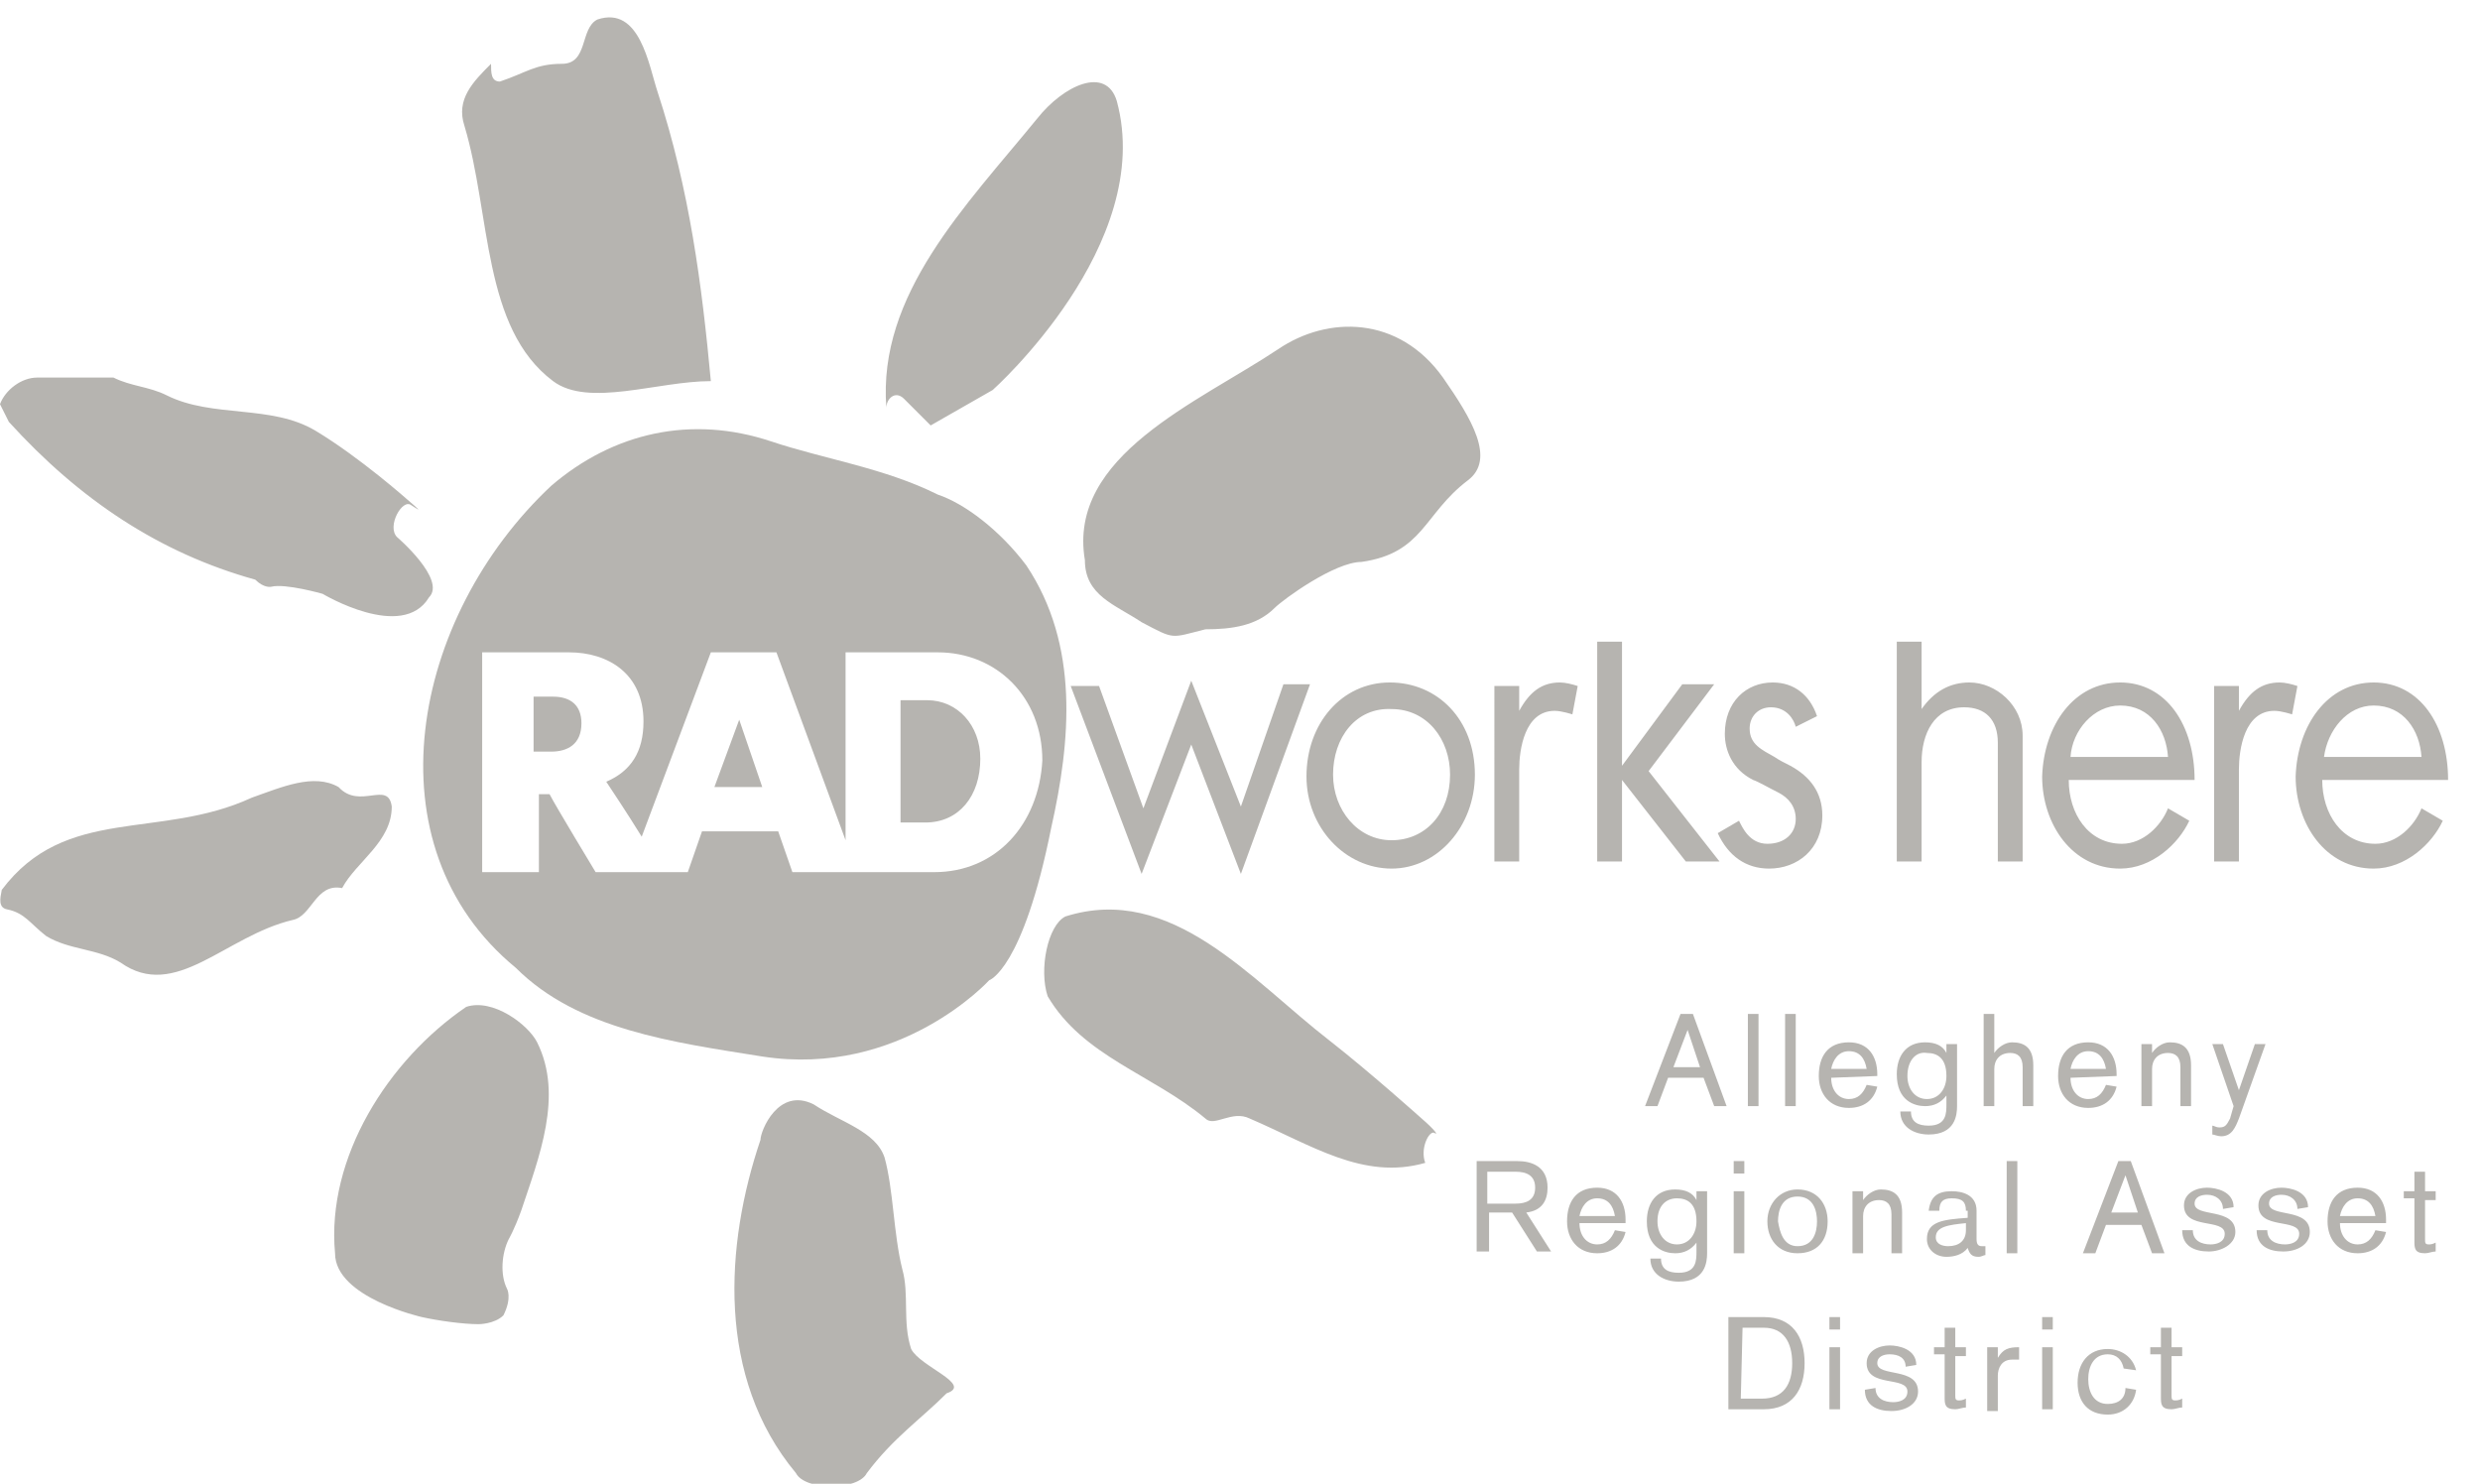 <svg id="Layer_1" xmlns="http://www.w3.org/2000/svg" width="139.9" height="83.7" viewBox="-329 259.3 139.9 83.7"><style>.st0{fill:#b6b4b0}</style><path class="st0" d="M-319.6 281.6c2.6 1.3 5.9.5 8.4 2s5.2 3.9 5.2 3.9c.7.6.8.7.2.3-.5-.4-1.4 1.2-.8 1.8 0 0 2.8 2.4 1.8 3.4-1.5 2.5-6-.2-6-.2s-2.1-.6-2.9-.4c0 0-.4.1-.9-.4-5.4-1.5-9.9-4.5-13.9-8.9l-.5-1c.3-.8 1.2-1.5 2.1-1.5h4.3c1 .5 2 .5 3 1zM-291.9 264.5c1.8 5.5 2.5 10.9 3 16.3-3 0-6.9 1.5-8.9 0-4-3-3.5-9.4-5-14.4-.5-1.5.5-2.5 1.5-3.5 0 .5 0 1 .5 1 1.5-.5 2-1 3.5-1s1-2 2-2.5c2.4-.8 2.9 2.6 3.4 4.1zM-270.5 266c1.5-1.9 3.9-3 4.5-1 2.2 8.1-7 16.3-7 16.3l-3.5 2-1.5-1.5c-.5-.5-1 0-1 .5-.5-6.4 4.5-11.4 8.5-16.3zM-247.6 280.6c1.6 2.3 3 4.6 1.4 5.8-2.5 1.9-2.5 4.1-6 4.6-1.5 0-4.4 2.1-4.9 2.6-1 1-2.4 1.2-3.9 1.2-2 .5-1.7.6-3.6-.4-1.5-1-3.2-1.5-3.2-3.5-1-5.9 6.4-8.9 10.9-11.9 2.8-1.9 6.8-1.9 9.3 1.6zM-254 318c2.3 1.8 5.2 4.4 5.2 4.4.7.6 1 1 .7.8-.3-.1-.8.9-.5 1.7-3.5 1-6.4-1-9.9-2.5-1-.5-2 .5-2.5 0-3-2.5-6.9-3.5-8.9-6.9-.5-1.5 0-4 1-4.5 6-1.9 10.5 3.6 14.9 7zM-278.1 330.9c.4 1.4 0 3 .5 4.5.5 1 3.5 2 2 2.5-1.5 1.5-3 2.5-4.5 4.5-.5 1-3.5 1-4 0-4.5-5.4-4-12.9-2-18.8 0-.5 1-3 3-2 1.5 1 3.5 1.5 4 3 .5 1.8.5 4.3 1 6.3zM-299.6 327.6c-.4 1.1-.7 1.6-.7 1.6-.4.8-.5 2-.1 2.8 0 0 .3.5-.2 1.5-.5.5-1.4.5-1.4.5-.9 0-2.3-.2-3.2-.4 0 0-4.9-1.1-4.9-3.6-.5-5.4 3-10.9 7.4-13.9 1.5-.5 3.5 1 4 2 1.5 3 .1 6.5-.9 9.5zM-312.5 311.2c-3.8.9-6.6 4.6-9.7 2.4-1.3-.8-2.9-.7-4.2-1.5-.9-.7-1.2-1.3-2.2-1.5-.5-.1-.4-.6-.3-1.1 3.6-4.8 8.9-2.8 14.1-5.2 1.7-.6 3.5-1.4 4.9-.6 1.2 1.3 2.8-.4 3 1.1 0 2-2 3.1-2.8 4.6-1.5-.3-1.7 1.6-2.8 1.8zM-288.7 303.7h2.7l-1.3-3.8zM-276.7 298.8h-1.5v6.9h1.4c1.9 0 3.1-1.5 3.1-3.6 0-1.9-1.3-3.3-3-3.3zM-297.8 298.6h-1.1v3.1h1c.9 0 1.7-.4 1.7-1.6 0-1-.6-1.5-1.6-1.5z"/><path class="st0" d="M-271.1 291.2c-1.5-2-3.5-3.5-5-4-3-1.5-6.4-2-9.4-3-4.5-1.5-8.9-.5-12.4 2.5-7.9 7.4-10.4 20.3-2 27.2 3.5 3.5 8.9 4.2 13.9 5 7.8 1.2 12.8-4.3 12.8-4.3s1.9-.6 3.5-8.6c1.1-4.9 1.6-10.3-1.4-14.8zm-5.2 17.3h-8l-.8-2.3h-4.3l-.8 2.3h-5.2s-2.3-3.8-2.6-4.4h-.6v4.4h-3.2v-12.4h4.9c2.2 0 4.2 1.2 4.2 3.9 0 1.7-.7 2.8-2.1 3.4.2.3 1.2 1.8 2 3.1l3.9-10.4h3.7l3.9 10.6v-10.6h5.2c3.3 0 5.9 2.5 5.9 6.1-.2 3.6-2.6 6.3-6.1 6.3z"/><path class="st0" d="M-267 298l2.5 6.9 2.7-7.2 2.8 7.1 2.4-6.9h1.5l-3.9 10.7-2.8-7.3-2.8 7.3-4-10.6h1.6zM-250.6 297.8c2.7 0 4.8 2.1 4.8 5.2 0 2.9-2.1 5.3-4.7 5.3s-4.8-2.3-4.8-5.2c0-3 2-5.3 4.7-5.3zm-3.2 5.2c0 2 1.4 3.7 3.3 3.7s3.3-1.5 3.3-3.7c0-2-1.3-3.7-3.3-3.7-2-.1-3.3 1.6-3.3 3.7zM-243.3 302.7v5.2h-1.4V298h1.4v1.4c.6-1.1 1.3-1.6 2.3-1.6.3 0 .7.1 1 .2l-.3 1.6s-.6-.2-1-.2c-1.7 0-2 2.2-2 3.3zM-237.5 307.9h-1.4v-12.4h1.4v7l3.4-4.6h1.8l-3.7 4.9 4 5.1h-1.9l-3.6-4.6v4.6z"/><path class="st0" d="M-229 297.8c1.2 0 2.1.7 2.5 1.9l-1.2.6c-.1-.4-.5-1.1-1.4-1.1-.7 0-1.2.5-1.2 1.2 0 .9.7 1.2 1.4 1.6.3.2.5.3.9.5 1.1.6 1.8 1.5 1.8 2.8 0 1.9-1.4 3-3 3-1.3 0-2.3-.7-2.9-2l1.2-.7c.2.4.6 1.3 1.6 1.3s1.6-.6 1.6-1.4c0-.7-.4-1.2-1-1.5-.6-.3-1.1-.6-1.4-.7-1.2-.6-1.6-1.7-1.6-2.6 0-1.8 1.2-2.9 2.7-2.9zM-222 307.9v-12.4h1.4v3.8c.7-1 1.6-1.5 2.7-1.5 1.5 0 3 1.3 3 3v7.1h-1.4v-6.7c0-1.3-.7-2-1.9-2-1.7 0-2.4 1.5-2.4 3.1v5.6h-1.4zM-209.4 297.8c2.6 0 4.2 2.4 4.2 5.5h-7.1c0 1.9 1.1 3.6 3 3.6 1.2 0 2.2-1 2.6-2l1.2.7c-.6 1.3-2.1 2.7-3.9 2.7-2.7 0-4.4-2.5-4.4-5.2.1-2.9 1.8-5.3 4.4-5.3zm-2.8 4.2h5.5c-.1-1.5-1-2.9-2.7-2.9-1.5 0-2.7 1.4-2.8 2.9zM-202.7 302.7v5.2h-1.4V298h1.4v1.4c.6-1.1 1.3-1.6 2.3-1.6.3 0 .7.1 1 .2l-.3 1.6s-.6-.2-1-.2c-1.7 0-2 2.2-2 3.3zM-195.1 297.8c2.6 0 4.2 2.4 4.2 5.5h-7.1c0 1.9 1.1 3.6 3 3.6 1.2 0 2.2-1 2.6-2l1.2.7c-.6 1.3-2.1 2.7-3.9 2.7-2.7 0-4.4-2.5-4.4-5.2.1-2.9 1.8-5.3 4.4-5.3zm-2.8 4.2h5.5c-.1-1.5-1-2.9-2.7-2.9-1.5 0-2.6 1.4-2.8 2.9z"/><g><path class="st0" d="M-234.2 316.5h.7l1.9 5.2h-.7l-.6-1.6h-2l-.6 1.6h-.7l2-5.2zm.4.9l-.8 2.1h1.5l-.7-2.1zM-230.4 316.5h.6v5.2h-.6v-5.2zM-228.3 316.5h.6v5.2h-.6v-5.2zM-225.7 320.1c0 .7.4 1.2 1 1.2.5 0 .8-.3 1-.8l.6.1c-.2.8-.8 1.2-1.6 1.2-1.1 0-1.7-.8-1.7-1.8 0-1.1.5-1.9 1.7-1.9 1.1 0 1.6.8 1.6 1.8v.1l-2.6.1zm2-.5c-.1-.6-.4-1-1-1s-.9.5-1 1h2zM-219.2 318.2h.6v3.5c0 .5-.1 1.6-1.6 1.6-.8 0-1.6-.4-1.6-1.3h.6c0 .6.4.8 1 .8 1 0 1-.7 1-1.2v-.5c-.3.4-.7.6-1.2.6-.6 0-1.6-.3-1.6-1.8 0-1 .5-1.8 1.6-1.8.6 0 1 .2 1.2.6v-.5zm-2.2 1.8c0 .7.4 1.3 1.1 1.3s1.1-.6 1.1-1.3c0-1-.5-1.3-1.1-1.3-.6-.1-1.1.4-1.1 1.3zM-217.1 316.5h.6v2.2c.2-.3.6-.6 1-.6.7 0 1.2.3 1.2 1.3v2.3h-.6v-2.2c0-.6-.3-.8-.7-.8-.6 0-.9.4-.9.9v2.1h-.6v-5.2zM-212.2 320.1c0 .7.4 1.2 1 1.2.5 0 .8-.3 1-.8l.6.1c-.2.8-.8 1.2-1.6 1.2-1.1 0-1.7-.8-1.7-1.8 0-1.1.5-1.9 1.7-1.9 1.1 0 1.6.8 1.6 1.8v.1l-2.6.1zm2-.5c-.1-.6-.4-1-1-1s-.9.5-1 1h2zM-208.2 318.2h.6v.5c.2-.3.6-.6 1-.6.7 0 1.2.3 1.2 1.3v2.3h-.6v-2.2c0-.6-.3-.8-.7-.8-.6 0-.9.4-.9.9v2.1h-.6v-3.5zM-201.8 318.2h.6l-1.5 4.2c-.2.5-.4 1-1 1-.2 0-.4-.1-.5-.1v-.5c.1 0 .2.1.4.1.3 0 .4-.1.6-.5l.2-.7-1.2-3.5h.6l.9 2.6.9-2.6z"/></g><g><path class="st0" d="M-245.7 324.8h2.3c.8 0 1.7.3 1.7 1.5 0 .7-.3 1.3-1.2 1.4l1.4 2.2h-.8l-1.4-2.2h-1.3v2.2h-.7v-5.1zm.6 2.4h1.6c.6 0 1.1-.2 1.1-.9s-.5-.9-1.1-.9h-1.6v1.8zM-239.9 328.3c0 .7.4 1.2 1 1.2.5 0 .8-.3 1-.8l.6.1c-.2.8-.8 1.2-1.6 1.2-1.1 0-1.7-.8-1.7-1.8 0-1.1.5-1.9 1.7-1.9 1.1 0 1.6.8 1.6 1.8v.2h-2.6zm2-.4c-.1-.6-.4-1-1-1s-.9.5-1 1h2zM-233.3 326.5h.6v3.5c0 .5-.1 1.6-1.6 1.6-.8 0-1.6-.4-1.6-1.3h.6c0 .6.4.8 1 .8 1 0 1-.7 1-1.2v-.5c-.3.4-.7.6-1.2.6-.6 0-1.6-.3-1.6-1.8 0-1 .5-1.8 1.6-1.8.6 0 1 .2 1.2.6v-.5zm-2.2 1.7c0 .7.4 1.3 1.1 1.3.7 0 1.1-.6 1.1-1.3 0-1-.5-1.3-1.1-1.3-.6 0-1.1.4-1.1 1.3zM-231.2 325.5h.6v-.7h-.6v.7zm0 4.5h.6v-3.5h-.6v3.5zM-227.6 326.4c1.1 0 1.7.8 1.7 1.8 0 1.1-.6 1.8-1.7 1.8s-1.7-.8-1.7-1.8.7-1.8 1.7-1.8zm0 3.2c.9 0 1.1-.8 1.1-1.4s-.2-1.4-1.1-1.4c-.9 0-1.1.8-1.1 1.4.1.6.3 1.4 1.1 1.4zM-224.5 326.5h.6v.5c.2-.3.6-.6 1-.6.7 0 1.2.3 1.2 1.3v2.3h-.6v-2.2c0-.6-.3-.8-.7-.8-.6 0-.9.4-.9.9v2.1h-.6v-3.5zM-218.1 327.6c0-.5-.2-.7-.8-.7-.5 0-.7.2-.7.7h-.6c.1-.8.5-1.1 1.3-1.1.6 0 1.4.2 1.4 1.1v1.6c0 .3.1.4.3.4h.2v.5c-.1 0-.2.1-.4.1-.4 0-.5-.2-.6-.5-.3.4-.8.5-1.2.5-.6 0-1.1-.4-1.1-1 0-1 .9-1.1 2.3-1.2v-.4h-.1zm0 .7c-1 .1-1.7.2-1.7.8 0 .4.4.5.7.5.6 0 1-.3 1-.9v-.4zM-215.8 324.8h.6v5.2h-.6v-5.2zM-209.5 324.8h.7l1.9 5.2h-.7l-.6-1.6h-2l-.6 1.6h-.7l2-5.2zm.4.8l-.8 2.1h1.5l-.7-2.1zM-205.3 328.7c0 .6.5.8 1 .8.3 0 .8-.1.8-.6 0-.9-2.3-.2-2.3-1.6 0-.7.7-1 1.3-1 .5 0 1.5.2 1.5 1.1l-.6.1c0-.5-.4-.8-.9-.8-.3 0-.7.1-.7.5 0 .8 2.3.2 2.3 1.6 0 .7-.8 1.1-1.5 1.1-.8 0-1.5-.3-1.5-1.2h.6zM-201.1 328.7c0 .6.5.8 1 .8.3 0 .8-.1.8-.6 0-.9-2.3-.2-2.3-1.6 0-.7.7-1 1.3-1 .5 0 1.5.2 1.5 1.1l-.6.1c0-.5-.4-.8-.9-.8-.3 0-.7.1-.7.5 0 .8 2.3.2 2.3 1.6 0 .7-.7 1.1-1.5 1.1s-1.5-.3-1.5-1.2h.6zM-197 328.3c0 .7.4 1.2 1 1.2.5 0 .8-.3 1-.8l.6.1c-.2.8-.8 1.2-1.6 1.2-1.1 0-1.7-.8-1.7-1.8 0-1.1.5-1.9 1.7-1.9 1.1 0 1.6.8 1.6 1.8v.2h-2.6zm2-.4c-.1-.6-.4-1-1-1s-.9.5-1 1h2zM-193.4 326.5h.6v-1.1h.6v1.1h.6v.5h-.6v2.2c0 .2 0 .3.2.3.1 0 .2 0 .4-.1v.5c-.2 0-.4.1-.6.1-.6 0-.6-.3-.6-.7v-2.4h-.6v-.4z"/></g><g><path class="st0" d="M-231.5 333.6h2c1.6 0 2.3 1.1 2.3 2.6s-.7 2.6-2.3 2.6h-2v-5.2zm.7 4.6h1.2c1.2 0 1.7-.8 1.7-2s-.5-2-1.6-2h-1.2l-.1 4zM-225.8 333.6h.6v.7h-.6v-.7zm0 1.7h.6v3.5h-.6v-3.5zM-223.2 337.6c0 .6.5.8 1 .8.3 0 .8-.1.8-.6 0-.9-2.3-.2-2.3-1.6 0-.7.7-1 1.3-1 .5 0 1.5.2 1.5 1.1l-.6.1c0-.5-.4-.7-.9-.7-.3 0-.7.1-.7.5 0 .8 2.3.2 2.3 1.6 0 .7-.7 1.1-1.5 1.1s-1.5-.3-1.5-1.2l.6-.1zM-219.9 335.3h.6v-1.1h.6v1.1h.6v.5h-.6v2.2c0 .2 0 .3.2.3.1 0 .2 0 .4-.1v.5c-.2 0-.4.1-.6.1-.6 0-.6-.3-.6-.7v-2.4h-.6v-.4zM-216.9 335.3h.6v.6c.3-.5.6-.6 1.2-.6v.7h-.4c-.6 0-.8.5-.8.9v2h-.6v-3.6zM-213.8 333.6h.6v.7h-.6v-.7zm0 1.7h.6v3.5h-.6v-3.5zM-209.2 336.5c-.1-.5-.4-.8-.9-.8-.8 0-1.1.7-1.1 1.4s.3 1.4 1.1 1.4c.6 0 1-.3 1-.9l.6.1c-.1.8-.7 1.4-1.6 1.4-1.1 0-1.7-.7-1.7-1.8s.6-1.9 1.7-1.9c.7 0 1.4.4 1.6 1.2l-.7-.1zM-207.7 335.3h.6v-1.1h.6v1.1h.6v.5h-.6v2.2c0 .2 0 .3.2.3.1 0 .2 0 .4-.1v.5c-.2 0-.4.1-.6.1-.6 0-.6-.3-.6-.7v-2.4h-.6v-.4z"/></g></svg>